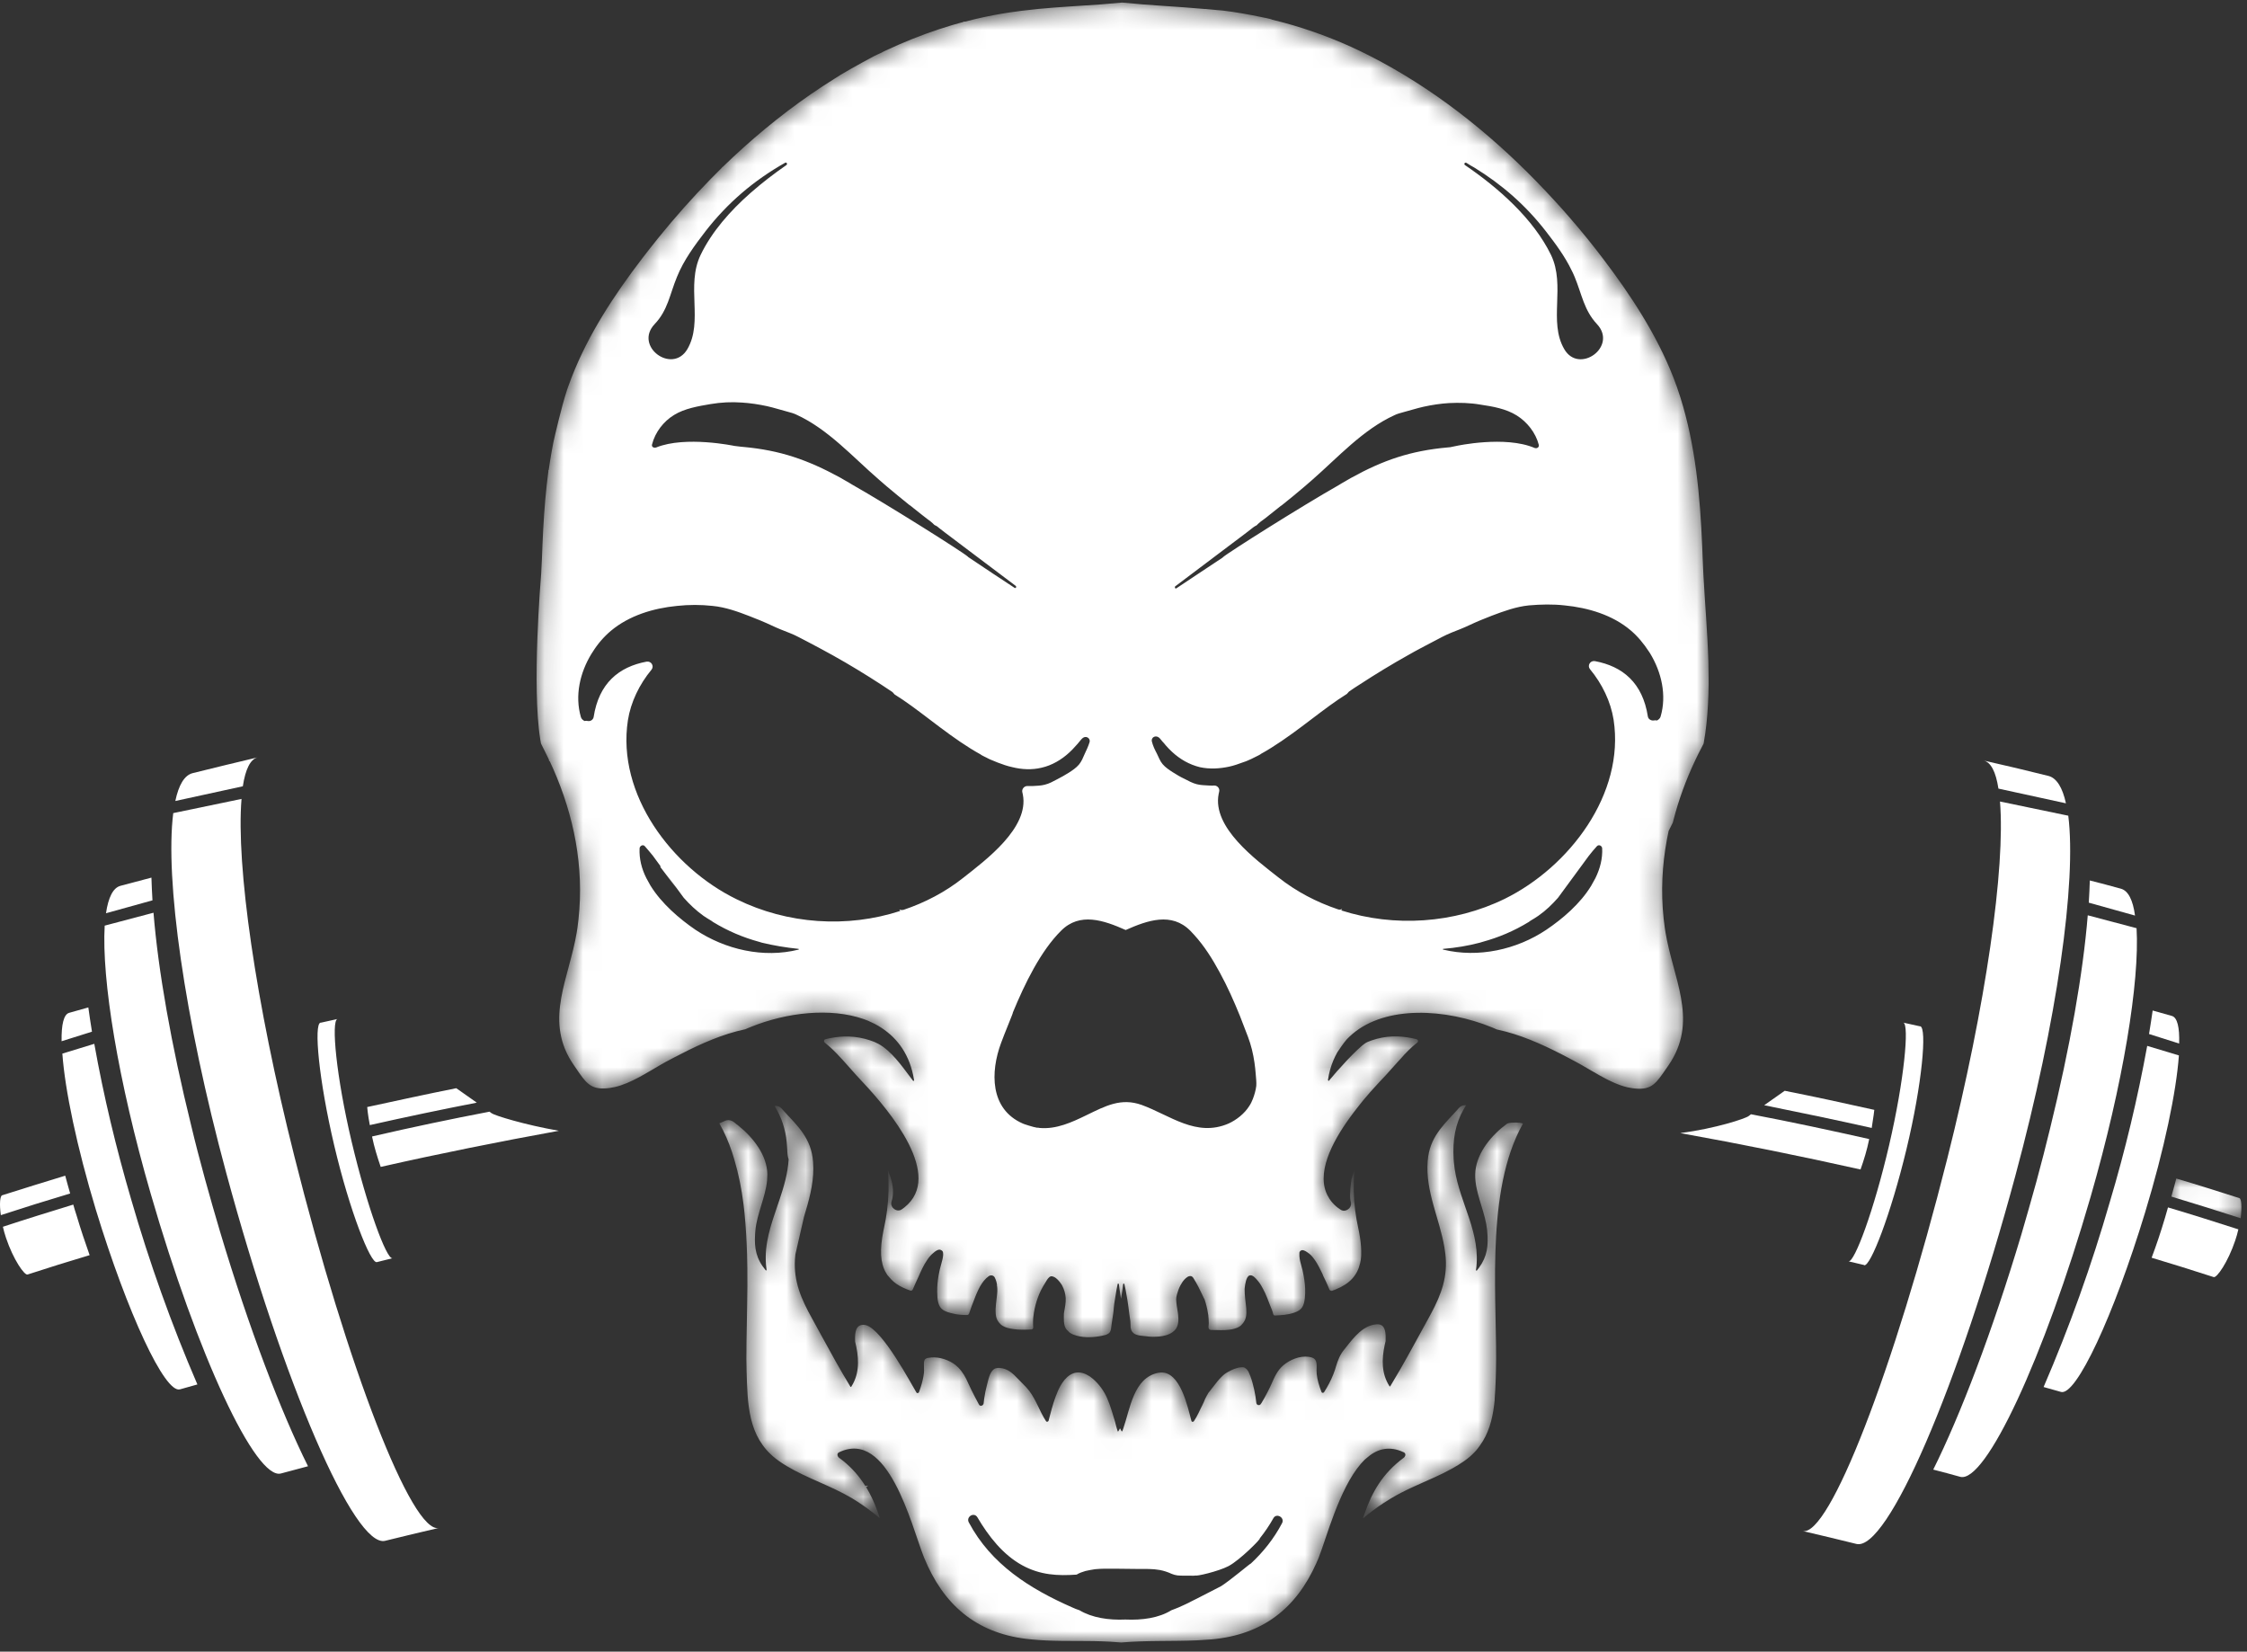 <?xml version="1.0" encoding="UTF-8"?>
<svg width="117px" height="86px" viewBox="0 0 117 86" version="1.1" xmlns="http://www.w3.org/2000/svg" xmlns:xlink="http://www.w3.org/1999/xlink">
    <rect x="0" y="0" width="117" height="86" fill="#333333" stroke="none"/>
    <!-- Generator: Sketch 60.1 (88133) - https://sketch.com -->
    <title>Group 55</title>
    <desc>Created with Sketch.</desc>
    <defs>
        <polygon id="path-1" points="0.029 0.027 3.676 0.027 3.676 2.096 0.029 2.096"></polygon>
        <path d="M30.572,0.067 C28.842,0.242 27.111,0.269 25.326,0.497 L25.326,0.497 C24.339,0.618 23.352,0.806 22.392,1.061 L22.392,1.061 C22.392,1.048 22.271,1.061 22.311,1.075 L22.311,1.075 C20.959,1.438 19.648,1.921 18.377,2.513 L18.377,2.513 C18.363,2.526 18.093,2.634 18.079,2.661 L18.079,2.661 C17.931,2.728 17.782,2.795 17.647,2.862 L17.647,2.862 C17.065,3.171 16.484,3.494 15.916,3.829 L15.916,3.829 C15.903,3.843 15.646,4.004 15.619,4.018 L15.619,4.018 C13.509,5.334 11.562,6.893 9.778,8.626 L9.778,8.626 C9.764,8.626 9.751,8.64 9.723,8.68 L9.723,8.68 C8.358,10.024 7.087,11.461 5.924,12.953 L5.924,12.953 C4.221,15.13 2.639,17.481 1.719,20.101 L1.719,20.101 C1.408,20.974 0.976,22.896 0.962,22.963 L0.962,22.963 C0.868,23.447 0.786,23.917 0.719,24.401 L0.719,24.401 C0.705,24.414 0.692,24.428 0.692,24.441 L0.692,24.441 L0.705,24.441 C0.503,25.946 0.421,27.478 0.367,28.996 L0.367,28.996 C0.354,29.251 0.34,29.534 0.327,29.802 L0.327,29.802 C0.327,29.829 -0.201,35.902 0.313,38.63 L0.313,38.63 C0.313,38.644 0.327,38.657 0.327,38.67 L0.327,38.67 C0.462,38.939 0.597,39.208 0.732,39.49 L0.732,39.49 C0.719,39.517 0.746,39.571 0.773,39.571 L0.773,39.571 C2.03,42.258 2.639,45.174 2.22,48.21 L2.22,48.21 C1.868,50.777 0.381,53.021 2.03,55.399 L2.03,55.399 C2.652,56.299 2.855,56.729 3.91,56.581 L3.91,56.581 C4.91,56.447 5.951,55.695 6.817,55.224 L6.817,55.224 C8.128,54.526 9.48,53.84 10.927,53.531 L10.927,53.531 L10.94,53.531 C12.982,52.631 15.524,52.335 17.363,53.088 L17.363,53.088 C17.403,53.115 17.647,53.222 17.701,53.249 L17.701,53.249 C18.742,53.8 19.513,54.727 19.742,56.165 L19.742,56.165 C19.756,56.205 19.715,56.232 19.688,56.205 L19.688,56.205 C19.147,55.507 18.526,54.539 17.687,54.19 L17.687,54.19 C16.781,53.827 15.943,53.84 15.132,54.042 L15.132,54.042 C15.051,54.055 15.024,54.163 15.091,54.217 L15.091,54.217 C15.781,54.767 16.349,55.52 17.038,56.246 L17.038,56.246 C18.35,57.643 21.5,61.271 19.093,62.91 L19.093,62.91 C18.836,63.085 18.471,62.789 18.566,62.507 L18.566,62.507 C18.728,62.023 18.634,61.446 18.377,60.868 L18.377,60.868 C18.377,60.908 18.39,60.962 18.39,61.002 L18.39,61.002 C18.458,61.956 18.39,62.897 18.187,63.824 L18.187,63.824 C17.944,64.939 17.944,65.745 18.363,66.336 L18.363,66.336 L18.553,66.551 C18.782,66.793 19.107,66.981 19.54,67.129 L19.54,67.129 C19.594,67.156 19.648,67.129 19.675,67.075 L19.675,67.075 C19.769,66.847 19.878,66.632 19.972,66.417 L19.972,66.417 C20.107,66.108 20.243,65.799 20.432,65.53 L20.432,65.53 C20.527,65.382 20.635,65.261 20.77,65.154 L20.77,65.154 C20.824,65.1 20.892,65.06 20.946,65.033 L20.946,65.033 C21,65.006 21.054,64.993 21.108,65.006 L21.108,65.006 C21.135,65.02 21.162,65.033 21.189,65.046 L21.189,65.046 C21.311,65.127 21.243,65.409 21.216,65.53 L21.216,65.53 C21.176,65.705 21.121,65.866 21.081,66.041 L21.081,66.041 C20.973,66.524 20.919,66.981 20.959,67.492 L20.959,67.492 C21.013,68.056 21.203,68.204 21.757,68.325 L21.757,68.325 C22.014,68.392 22.257,68.406 22.514,68.406 L22.514,68.406 C22.555,68.406 22.595,68.365 22.609,68.325 L22.609,68.325 C22.649,68.204 22.69,68.097 22.73,67.976 L22.73,67.976 C22.947,67.438 23.15,66.726 23.636,66.377 L23.636,66.377 C23.744,66.309 23.893,66.336 23.947,66.457 L23.947,66.457 C24.015,66.592 24.055,66.739 24.069,66.887 L24.069,66.887 C24.042,66.887 24.028,66.887 24.069,66.914 L24.069,66.914 C24.082,67.048 24.082,67.169 24.069,67.29 L24.069,67.29 L24.069,67.304 C24.042,67.559 24.001,67.828 23.988,68.096 L23.988,68.096 C23.988,68.217 23.988,68.352 24.015,68.486 L24.015,68.486 C24.042,68.607 24.082,68.688 24.164,68.795 L24.164,68.795 C24.339,69.024 24.61,69.091 24.88,69.131 L24.88,69.131 C25.205,69.185 25.529,69.171 25.854,69.158 L25.854,69.158 C25.908,69.158 25.948,69.104 25.948,69.05 L25.948,69.05 C25.935,68.889 25.935,68.715 25.948,68.553 L25.948,68.553 C25.989,68.123 26.097,67.707 26.259,67.317 L26.259,67.317 C26.34,67.116 26.449,66.927 26.557,66.753 L26.557,66.753 C26.638,66.632 26.76,66.35 26.935,66.39 L26.935,66.39 C27.152,66.43 27.341,66.686 27.449,66.86 L27.449,66.86 C27.557,67.062 27.625,67.29 27.638,67.519 L27.638,67.519 C27.652,67.774 27.598,68.002 27.557,68.244 L27.557,68.244 C27.53,68.379 27.544,68.513 27.544,68.647 L27.544,68.647 C27.544,68.715 27.544,68.768 27.557,68.835 L27.557,68.835 C27.571,68.956 27.611,69.077 27.692,69.171 L27.692,69.171 L27.706,69.185 L27.828,69.306 L27.841,69.319 C27.895,69.36 27.976,69.4 28.044,69.427 L28.044,69.427 C28.558,69.628 29.207,69.574 29.721,69.44 L29.721,69.44 C29.788,69.413 29.856,69.386 29.91,69.333 L29.91,69.333 C30.018,69.212 30.004,69.024 30.031,68.876 L30.031,68.876 C30.059,68.688 30.086,68.513 30.113,68.325 L30.113,68.325 C30.14,68.164 30.14,67.989 30.167,67.814 L30.167,67.814 L30.234,67.398 C30.261,67.196 30.302,66.995 30.343,66.793 L30.343,66.793 C30.343,66.753 30.41,66.766 30.41,66.807 L30.41,66.807 C30.437,67.048 30.478,67.304 30.518,67.559 L30.518,67.559 C30.559,67.317 30.599,67.062 30.626,66.807 L30.626,66.807 C30.626,66.766 30.681,66.753 30.694,66.793 L30.694,66.793 C30.789,67.21 30.856,67.613 30.91,68.029 L30.91,68.029 L30.951,68.352 C30.964,68.473 30.991,68.607 31.005,68.728 L31.005,68.728 C31.018,68.835 31.005,68.943 31.018,69.051 L31.018,69.051 C31.032,69.145 31.059,69.239 31.127,69.306 L31.127,69.306 C31.275,69.48 31.573,69.48 31.789,69.507 L31.789,69.507 C31.978,69.534 32.168,69.548 32.357,69.534 L32.357,69.534 C32.682,69.521 33.06,69.454 33.304,69.212 L33.304,69.212 C33.547,68.97 33.52,68.607 33.479,68.285 L33.479,68.285 C33.452,68.097 33.412,67.908 33.398,67.72 L33.398,67.72 C33.371,67.546 33.412,67.384 33.466,67.223 L33.466,67.223 C33.52,67.035 33.601,66.86 33.709,66.699 L33.709,66.699 C33.79,66.578 33.98,66.35 34.155,66.377 L34.155,66.377 C34.209,66.39 34.263,66.43 34.29,66.484 L34.29,66.484 C34.426,66.699 34.547,66.927 34.655,67.156 L34.655,67.156 C34.696,67.25 34.75,67.344 34.791,67.438 L34.791,67.438 C34.804,67.465 34.831,67.546 34.858,67.559 L34.858,67.559 C34.953,67.828 35.021,68.123 35.061,68.406 L35.061,68.406 C35.075,68.553 35.088,68.688 35.088,68.835 L35.088,68.835 C35.088,68.93 35.034,69.104 35.129,69.158 L35.129,69.158 C35.169,69.185 35.21,69.185 35.25,69.185 L35.25,69.185 C35.548,69.185 35.845,69.212 36.143,69.172 L36.143,69.172 C36.292,69.158 36.44,69.118 36.576,69.064 L36.576,69.064 C36.738,68.997 36.819,68.903 36.914,68.768 L36.914,68.768 C37.103,68.5 37.049,68.083 37.008,67.774 L37.008,67.774 C36.981,67.532 36.954,67.304 36.954,67.062 L36.954,67.062 C36.968,66.901 37.022,66.323 37.265,66.336 L37.265,66.336 C37.4,66.336 37.522,66.484 37.603,66.578 L37.603,66.578 C37.725,66.713 37.819,66.86 37.901,67.022 L37.901,67.022 C38.076,67.331 38.184,67.667 38.32,68.002 L38.32,68.002 C38.374,68.123 38.414,68.231 38.441,68.352 L38.441,68.352 C38.455,68.406 38.495,68.432 38.536,68.432 L38.536,68.432 C38.779,68.419 39.036,68.406 39.293,68.352 L39.293,68.352 C39.847,68.218 40.037,68.07 40.091,67.519 L40.091,67.519 C40.145,67.022 40.077,66.565 39.969,66.068 L39.969,66.068 C39.888,65.759 39.78,65.463 39.807,65.14 L39.807,65.14 C39.82,65.14 39.82,65.127 39.82,65.114 L39.82,65.114 C39.929,64.939 40.131,65.073 40.24,65.154 L40.24,65.154 C40.321,65.208 40.402,65.275 40.469,65.355 L40.469,65.355 C40.605,65.517 40.726,65.705 40.821,65.893 L40.821,65.893 C40.848,65.933 40.997,66.242 41.01,66.269 L41.01,66.269 C41.024,66.323 41.051,66.377 41.078,66.43 L41.078,66.43 C41.186,66.645 41.281,66.86 41.375,67.089 L41.375,67.089 C41.402,67.129 41.456,67.156 41.511,67.142 L41.511,67.142 C42.443,66.82 42.876,66.309 42.998,65.557 L42.998,65.557 C43.011,65.503 43.025,65.342 43.025,65.275 L43.025,65.275 C43.038,64.858 42.984,64.388 42.863,63.837 L42.863,63.837 C42.66,62.91 42.592,61.969 42.66,61.015 L42.66,61.015 C42.66,60.975 42.673,60.921 42.673,60.881 L42.673,60.881 C42.619,61.029 42.565,61.177 42.525,61.311 L42.525,61.311 C42.511,61.351 42.389,62.211 42.484,62.52 L42.484,62.52 C42.579,62.802 42.213,63.098 41.957,62.923 L41.957,62.923 C41.7,62.762 41.511,62.561 41.375,62.359 L41.375,62.359 C41.348,62.319 41.267,62.144 41.267,62.171 L41.267,62.171 C40.618,60.881 41.686,59.067 42.768,57.683 L42.768,57.683 L42.957,57.441 C43.336,56.958 43.714,56.554 43.998,56.246 L43.998,56.246 C44.417,55.815 44.796,55.359 45.175,54.956 L45.175,54.956 L45.269,54.848 C45.486,54.62 45.702,54.405 45.945,54.217 L45.945,54.217 C46.013,54.163 45.986,54.069 45.905,54.042 L45.905,54.042 C45.093,53.84 44.255,53.813 43.349,54.19 L43.349,54.19 C42.93,54.364 41.565,55.923 41.348,56.205 L41.348,56.205 C41.335,56.232 41.294,56.192 41.294,56.165 L41.294,56.165 C41.375,55.614 41.551,55.13 41.781,54.727 L41.781,54.727 C41.794,54.7 42.146,54.176 42.308,54.015 L42.308,54.015 C42.322,54.002 42.416,53.921 42.403,53.921 L42.403,53.921 C44.16,52.228 47.527,52.403 50.109,53.545 L50.109,53.545 L50.123,53.545 C51.57,53.854 52.935,54.539 54.233,55.238 L54.233,55.238 C54.707,55.493 55.234,55.829 55.775,56.111 L55.775,56.111 L55.91,56.178 C56.315,56.38 56.735,56.541 57.14,56.595 L57.14,56.595 C58.195,56.743 58.384,56.326 59.02,55.412 L59.02,55.412 C60.669,53.021 59.182,50.79 58.83,48.224 L58.83,48.224 C58.587,46.504 58.682,44.824 59.033,43.199 L59.033,43.199 L59.249,42.769 C59.601,41.358 60.142,39.987 60.845,38.67 L60.845,38.67 C60.845,38.657 60.858,38.644 60.858,38.63 L60.858,38.63 C61.034,37.649 61.102,36.628 61.115,35.58 L61.115,35.58 L61.115,35.284 C61.115,33.175 60.872,30.998 60.804,28.983 L60.804,28.983 C60.696,25.973 60.466,22.95 59.466,20.088 L59.466,20.088 C58.546,17.481 56.951,15.116 55.261,12.939 L55.261,12.939 C54.666,12.174 54.031,11.421 53.382,10.696 L53.382,10.696 C53.328,10.642 53.111,10.4 53.098,10.386 L53.098,10.386 C50.339,7.363 47.135,4.716 43.512,2.862 L43.512,2.862 C41.889,2.029 40.158,1.384 38.374,0.954 L38.374,0.954 C38.387,0.927 37.86,0.833 37.819,0.82 L37.819,0.82 C37.17,0.685 36.494,0.564 35.832,0.484 L35.832,0.484 C35.724,0.47 35.616,0.47 35.507,0.457 L35.507,0.457 C35.521,0.457 35.061,0.417 34.94,0.403 L34.94,0.403 C34.967,0.403 34.885,0.39 34.899,0.403 L34.899,0.403 C33.439,0.269 32.019,0.215 30.586,0.067 L30.586,0.067 L30.572,0.067 Z" id="path-3"></path>
        <path d="M38.522,0.242 C37.792,1.075 36.981,1.706 36.886,3.023 L36.886,3.023 C36.751,4.703 37.616,6.208 37.806,7.847 L37.806,7.847 C37.954,9.11 37.549,10.077 36.941,11.179 L36.941,11.179 C36.278,12.375 35.642,13.584 34.939,14.74 L34.939,14.74 C34.926,14.753 34.912,14.753 34.899,14.74 L34.899,14.74 C34.439,14.028 34.493,13.208 34.696,12.389 L34.696,12.389 C34.71,11.985 34.71,11.475 34.223,11.515 L34.223,11.515 C33.479,11.569 32.979,12.281 32.56,12.805 L32.56,12.805 C32.276,13.141 32.181,13.477 32.06,13.88 L32.06,13.88 C31.924,14.296 31.722,14.686 31.492,15.049 L31.492,15.049 C31.451,15.103 31.37,15.089 31.357,15.036 L31.357,15.036 C31.221,14.686 31.1,14.296 31.1,13.92 L31.1,13.92 C31.1,13.692 31.167,13.343 30.87,13.248 L30.87,13.248 C30.37,13.087 29.775,13.316 29.383,13.638 L29.383,13.638 C29.004,13.961 28.882,14.35 28.679,14.78 L28.679,14.78 C28.544,15.062 28.396,15.345 28.233,15.613 L28.233,15.613 C28.193,15.68 28.152,15.734 28.071,15.721 L28.071,15.721 C28.017,15.721 27.963,15.654 27.963,15.6 L27.963,15.6 C27.922,15.156 27.774,14.444 27.571,14.014 L27.571,14.014 C27.53,13.934 27.476,13.853 27.395,13.799 L27.395,13.799 C27.314,13.732 27.206,13.746 27.111,13.759 L27.111,13.759 C27.071,13.759 27.016,13.772 26.976,13.786 L26.976,13.786 C26.814,13.826 26.651,13.907 26.503,13.987 L26.503,13.987 C26.449,14.014 26.381,14.055 26.327,14.095 L26.327,14.095 C26.313,14.109 26.259,14.149 26.259,14.149 L26.259,14.149 C26.178,14.216 26.111,14.296 26.043,14.364 L26.043,14.364 C25.921,14.498 25.827,14.632 25.718,14.767 L25.718,14.767 C25.664,14.834 25.624,14.888 25.583,14.941 L25.583,14.941 C25.556,14.982 25.516,15.022 25.475,15.076 L25.475,15.076 C25.407,15.183 25.353,15.291 25.299,15.398 L25.299,15.398 C25.232,15.573 25.151,15.734 25.069,15.895 L25.069,15.895 C24.961,16.124 24.853,16.352 24.718,16.554 L24.718,16.554 C24.677,16.608 24.596,16.608 24.583,16.54 L24.583,16.54 C24.38,15.775 23.974,13.813 22.852,14.041 L22.852,14.041 C21.514,14.31 21.378,16.07 20.986,17.078 L20.986,17.078 C20.973,17.091 20.959,17.091 20.946,17.078 L20.946,17.078 C20.919,17.024 20.892,16.97 20.865,16.93 L20.865,16.93 C20.838,16.984 20.81,17.038 20.783,17.078 L20.783,17.078 C20.77,17.105 20.743,17.091 20.743,17.078 L20.743,17.078 C20.689,16.917 20.648,16.755 20.608,16.594 L20.608,16.594 C20.486,16.178 20.364,15.748 20.188,15.345 L20.188,15.345 C19.999,14.915 19.675,14.498 19.296,14.229 L19.296,14.229 C19.147,14.135 18.985,14.055 18.809,14.028 L18.809,14.028 C18.215,13.947 17.836,14.525 17.633,14.982 L17.633,14.982 C17.417,15.479 17.281,16.016 17.146,16.54 L17.146,16.54 C17.119,16.594 17.038,16.608 17.011,16.554 L17.011,16.554 C16.633,15.976 16.457,15.291 15.97,14.78 L15.97,14.78 C15.821,14.632 15.686,14.485 15.537,14.337 L15.537,14.337 C15.267,14.055 15.01,13.813 14.591,13.786 L14.591,13.786 C14.51,13.786 14.442,13.786 14.375,13.813 L14.375,13.813 C14.091,13.92 14.01,14.404 13.942,14.659 L13.942,14.659 C13.861,14.968 13.793,15.304 13.766,15.627 L13.766,15.627 C13.753,15.748 13.59,15.815 13.523,15.694 L13.523,15.694 C13.32,15.318 13.131,14.955 12.955,14.565 L12.955,14.565 C12.806,14.216 12.603,13.88 12.306,13.638 L12.306,13.638 C11.927,13.343 11.36,13.168 10.886,13.262 L10.886,13.262 C10.832,13.262 10.778,13.289 10.738,13.316 L10.738,13.316 C10.643,13.383 10.657,13.557 10.657,13.665 L10.657,13.665 C10.657,13.799 10.67,13.92 10.657,14.041 L10.657,14.041 C10.616,14.391 10.521,14.713 10.4,15.049 L10.4,15.049 C10.373,15.103 10.291,15.116 10.264,15.062 L10.264,15.062 C9.967,14.579 8.412,11.609 7.547,11.542 L7.547,11.542 C7.06,11.515 7.06,12.012 7.074,12.415 L7.074,12.415 C7.276,13.235 7.33,14.055 6.871,14.767 L6.871,14.767 C6.857,14.78 6.844,14.78 6.83,14.767 L6.83,14.767 C6.127,13.611 5.478,12.389 4.829,11.206 L4.829,11.206 C4.221,10.118 3.815,9.15 3.964,7.874 L3.964,7.874 L4.41,5.926 C4.694,4.985 4.964,4.044 4.883,3.05 L4.883,3.05 C4.789,1.747 3.977,1.102 3.247,0.282 L3.247,0.282 C3.152,0.175 3.017,0.121 2.882,0.148 L2.882,0.148 C3.288,0.806 3.491,1.491 3.531,2.298 L3.531,2.298 C3.545,2.513 3.545,2.741 3.612,2.929 L3.612,2.929 C3.558,3.776 3.301,4.555 3.031,5.334 L3.031,5.334 C2.666,6.409 2.287,7.457 2.463,8.68 L2.463,8.68 C2.463,8.707 2.436,8.72 2.422,8.707 L2.422,8.707 C1.882,8.062 1.801,7.471 1.882,6.611 L1.882,6.611 C1.976,5.643 2.517,4.689 2.504,3.708 L2.504,3.708 C2.49,2.647 1.679,1.68 0.854,1.061 L0.854,1.061 C0.827,1.035 0.8,1.021 0.773,0.994 L0.773,0.994 C0.638,0.887 0.462,0.847 0.313,0.914 L0.313,0.914 C0.205,0.967 0.097,1.008 0.002,1.048 L0.002,1.048 C0.34,1.639 0.597,2.284 0.786,2.943 L0.786,2.943 C1.057,3.856 1.219,4.783 1.314,5.724 L1.314,5.724 C1.408,6.678 1.449,7.632 1.462,8.599 L1.462,8.599 C1.476,9.553 1.449,10.494 1.435,11.448 L1.435,11.448 C1.422,12.281 1.395,13.101 1.422,13.934 L1.422,13.934 C1.476,15.748 1.489,17.494 3.112,18.637 L3.112,18.637 C4.261,19.443 5.694,19.846 6.911,20.571 L6.911,20.571 C7.425,20.88 7.898,21.23 8.358,21.606 L8.358,21.606 C8.182,21.042 7.952,20.491 7.641,19.98 L7.641,19.98 C7.682,19.98 7.723,19.967 7.736,19.913 L7.736,19.913 C7.695,19.926 7.641,19.926 7.601,19.926 L7.601,19.926 C7.263,19.389 6.83,18.892 6.235,18.462 L6.235,18.462 C6.141,18.395 6.113,18.233 6.235,18.18 L6.235,18.18 C8.845,16.917 10.048,22.17 10.67,23.675 L10.67,23.675 C11.697,26.188 13.469,27.666 16.241,27.921 L16.241,27.921 C16.916,27.988 17.633,28.002 18.363,28.002 L18.363,28.002 L18.62,28.002 C19.391,28.002 20.175,28.015 20.932,28.082 L20.932,28.082 C22.487,27.948 24.137,28.056 25.637,27.921 L25.637,27.921 C28.409,27.666 30.167,26.201 31.208,23.675 L31.208,23.675 C31.627,22.627 32.344,19.805 33.601,18.569 L33.601,18.569 L33.695,18.489 C34.236,18.005 34.872,17.817 35.642,18.18 L35.642,18.18 C35.764,18.233 35.737,18.395 35.642,18.462 L35.642,18.462 C34.453,19.335 33.898,20.424 33.52,21.619 L33.52,21.619 C33.966,21.243 34.453,20.894 34.967,20.585 L34.967,20.585 C35.832,20.061 36.792,19.711 37.698,19.268 L37.698,19.268 L37.901,19.161 C38.198,19.013 38.495,18.838 38.766,18.65 L38.766,18.65 C38.941,18.529 39.09,18.408 39.226,18.274 L39.226,18.274 L39.32,18.18 C39.388,18.112 39.442,18.045 39.496,17.978 L39.496,17.978 L39.604,17.83 C40.104,17.145 40.294,16.325 40.375,15.452 L40.375,15.452 L40.375,15.385 C40.415,14.915 40.429,14.431 40.442,13.947 L40.442,13.947 C40.537,10.454 39.82,4.662 41.848,1.061 L41.848,1.061 C41.659,0.981 41.118,0.994 41.01,1.075 L41.01,1.075 C40.172,1.693 39.374,2.66 39.361,3.722 L39.361,3.722 C39.347,4.703 39.888,5.643 39.983,6.624 L39.983,6.624 C40.064,7.484 39.983,8.062 39.442,8.72 L39.442,8.72 C39.428,8.734 39.401,8.707 39.401,8.693 L39.401,8.693 C39.699,6.651 38.414,5.039 38.252,3.077 L38.252,3.077 L38.239,2.916 C38.171,1.8 38.36,0.927 38.888,0.107 L38.888,0.107 C38.871,0.106 38.854,0.105 38.838,0.105 L38.838,0.105 C38.72,0.105 38.605,0.148 38.522,0.242" id="path-5"></path>
    </defs>
    <g id="Page-1" stroke="none" stroke-width="1" fill="none" fill-rule="evenodd">
        <g id="Service-Web-Dev" transform="translate(-133, -1421)">
            <g id="Group-21" transform="translate(-1255, 1084)">
                <g id="Group-55" transform="translate(1388, 337)">
                    <g id="Group-54">
                        <g id="Group-26" transform="translate(0, 39.436)">
                            <path d="M15.321,20.746 C13.293,12.698 12.292,5.603 12.576,2.163 L9.021,2.902 C8.588,6.329 9.588,13.531 11.779,21.633 C14.753,32.624 18.458,41.183 20.053,40.793 C20.986,40.565 21.919,40.337 22.852,40.122 C21.459,40.457 18.093,31.777 15.321,20.746 L15.321,20.746 Z M10.67,21.942 C10.413,21.001 10.17,20.074 9.953,19.161 C8.912,14.941 8.236,11.099 7.993,8.089 L5.451,8.761 C5.289,11.555 6.141,16.823 7.844,22.708 C10.278,31.133 13.32,37.649 14.632,37.286 C15.105,37.166 15.564,37.031 16.038,36.91 C14.632,34.089 12.969,29.749 11.454,24.683 C11.197,23.81 10.927,22.882 10.67,21.942 L10.67,21.942 Z M3.396,21.781 C2.301,22.117 1.206,22.452 0.11,22.802 C0.002,22.842 -0.038,23.245 0.043,23.836 C1.233,23.447 2.436,23.071 3.653,22.708 C3.558,22.385 3.477,22.076 3.396,21.781 L3.396,21.781 Z M4.91,14.915 L3.247,15.425 C3.382,17.32 4.004,20.289 4.991,23.554 C6.641,28.956 8.588,33.135 9.372,32.906 L10.278,32.651 C8.926,29.52 7.777,26.295 6.83,23.017 C6.046,20.343 5.397,17.642 4.91,14.915 L4.91,14.915 Z M4.599,13.02 L3.599,13.302 C3.315,13.383 3.193,13.92 3.207,14.78 L4.789,14.283 C4.721,13.853 4.653,13.423 4.599,13.02 L4.599,13.02 Z M3.815,23.286 C2.598,23.662 1.368,24.038 0.151,24.441 C0.192,24.629 0.246,24.817 0.313,25.019 C0.692,26.148 1.273,26.981 1.435,26.927 C2.504,26.578 3.585,26.242 4.667,25.919 C4.437,25.274 4.207,24.589 3.991,23.863 C3.923,23.662 3.869,23.474 3.815,23.286 L3.815,23.286 Z M24.826,17.978 L23.758,17.226 C22.217,17.535 20.662,17.871 19.12,18.207 C19.12,18.207 19.147,18.583 19.256,19.147 C21.108,18.731 22.96,18.341 24.826,17.978 L24.826,17.978 Z M13.415,0 C12.292,0.269 11.157,0.537 10.035,0.82 C9.602,0.927 9.304,1.438 9.129,2.271 L12.644,1.505 C12.779,0.618 13.036,0.094 13.415,0 L13.415,0 Z M7.885,6.261 C7.344,6.409 6.803,6.544 6.262,6.691 C5.884,6.799 5.64,7.296 5.519,8.116 L7.939,7.444 C7.912,7.027 7.898,6.638 7.885,6.261 L7.885,6.261 Z M25.489,18.448 C23.447,18.838 21.405,19.268 19.377,19.738 L19.377,19.765 C19.485,20.289 19.648,20.813 19.823,21.324 C22.906,20.625 26.002,20.007 29.099,19.443 C27.327,19.134 25.759,18.65 25.597,18.529 L25.489,18.448 Z M19.621,26.282 C19.621,26.282 19.634,26.282 19.621,26.282 L20.432,26.08 C20.121,26.121 19.12,23.433 18.309,20.007 C17.498,16.581 17.241,13.732 17.566,13.625 L16.714,13.813 L16.687,13.813 C16.335,13.893 16.592,16.769 17.403,20.209 C18.215,23.648 19.296,26.363 19.621,26.282 L19.621,26.282 Z" id="Fill-1" fill="#FFFFFF"></path>
                            <path d="M97.323,19.9 L97.323,19.873 C95.282,19.416 93.227,18.972 91.172,18.583 L91.05,18.677 C90.874,18.811 89.333,19.322 87.494,19.564 C90.631,20.128 93.754,20.759 96.877,21.458 C97.053,20.961 97.215,20.437 97.323,19.9" id="Fill-3" fill="#FFFFFF"></path>
                            <path d="M110.438,6.839 C109.898,6.691 109.357,6.544 108.816,6.409 C108.802,6.772 108.789,7.162 108.762,7.565 L111.169,8.237 C111.06,7.43 110.817,6.947 110.438,6.839" id="Fill-5" fill="#FFFFFF"></path>
                            <path d="M104.057,1.626 L107.572,2.392 C107.396,1.572 107.085,1.075 106.666,0.967 C105.544,0.685 104.408,0.417 103.273,0.161 C103.665,0.242 103.922,0.752 104.057,1.626" id="Fill-7" fill="#FFFFFF"></path>
                            <path d="M96.255,26.242 L96.255,26.242 L97.053,26.43 L97.067,26.443 C97.391,26.524 98.446,23.823 99.27,20.397 C100.095,16.97 100.339,14.082 99.987,14.001 L99.96,14.001 L99.108,13.813 C99.419,13.907 99.162,16.769 98.365,20.195 C97.567,23.621 96.566,26.282 96.255,26.242" id="Fill-9" fill="#FFFFFF"></path>
                            <path d="M113.088,13.463 L112.088,13.181 C112.034,13.571 111.966,13.987 111.899,14.404 L113.467,14.901 C113.494,14.055 113.372,13.544 113.088,13.463" id="Fill-11" fill="#FFFFFF"></path>
                            <path d="M97.594,18.354 C96.039,18.005 94.484,17.669 92.929,17.36 L91.861,18.112 C93.727,18.489 95.593,18.878 97.459,19.295 C97.553,18.731 97.594,18.354 97.594,18.354" id="Fill-13" fill="#FFFFFF"></path>
                            <path d="M111.804,15.022 C111.304,17.763 110.655,20.477 109.857,23.151 C108.911,26.43 107.761,29.654 106.409,32.785 L107.315,33.04 C108.099,33.269 110.06,29.077 111.696,23.689 C112.696,20.397 113.318,17.414 113.454,15.519 L111.804,15.022 Z" id="Fill-15" fill="#FFFFFF"></path>
                            <path d="M111.25,8.895 L108.708,8.223 C108.464,11.233 107.788,15.089 106.747,19.322 C106.531,20.222 106.288,21.149 106.031,22.103 C105.774,23.044 105.503,23.971 105.247,24.858 C103.732,29.923 102.069,34.263 100.663,37.085 C101.136,37.206 101.596,37.327 102.069,37.461 C103.381,37.81 106.423,31.294 108.857,22.882 C110.56,16.97 111.412,11.676 111.25,8.895" id="Fill-17" fill="#FFFFFF"></path>
                            <path d="M107.694,3.037 L104.138,2.298 C104.422,5.724 103.421,12.845 101.393,20.894 C98.608,31.939 95.241,40.605 93.862,40.283 C94.795,40.498 95.728,40.726 96.661,40.955 C98.27,41.358 101.975,32.785 104.936,21.794 C107.126,13.678 108.126,6.463 107.694,3.037" id="Fill-19" fill="#FFFFFF"></path>
                            <path d="M112.723,23.998 C112.507,24.723 112.277,25.409 112.034,26.053 C113.116,26.376 114.184,26.712 115.265,27.061 C115.428,27.115 116.009,26.282 116.388,25.153 C116.455,24.952 116.509,24.764 116.55,24.575 C115.333,24.186 114.116,23.796 112.886,23.433 C112.832,23.621 112.778,23.81 112.723,23.998" id="Fill-21" fill="#FFFFFF"></path>
                            <g id="Group-25" transform="translate(113.032, 21.902)">
                                <mask id="mask-2" fill="white">
                                    <use xlink:href="#path-1"></use>
                                </mask>
                                <g id="Clip-24"></g>
                                <path d="M3.572,1.048 C2.477,0.699 1.381,0.349 0.286,0.027 C0.205,0.322 0.124,0.645 0.029,0.967 C1.233,1.33 2.436,1.706 3.639,2.096 C3.707,1.491 3.68,1.088 3.572,1.048" id="Fill-23" fill="#FFFFFF" mask="url(#mask-2)"></path>
                            </g>
                        </g>
                        <g id="Group-29" transform="translate(27.852, 0.067)">
                            <mask id="mask-4" fill="white">
                                <use xlink:href="#path-3"></use>
                            </mask>
                            <g id="Clip-28"></g>
                            <path d="M30.586,0.067 L31.659,0.163 C32.374,0.219 33.089,0.262 33.81,0.315 L34.899,0.403 C34.914,0.397 34.941,0.4 34.945,0.402 L34.94,0.403 L34.991,0.408 C35.137,0.423 35.432,0.449 35.495,0.455 L35.507,0.457 L35.67,0.47 L35.832,0.484 L36.331,0.551 C36.664,0.601 36.998,0.659 37.328,0.722 L37.819,0.82 L37.849,0.827 C37.955,0.85 38.287,0.912 38.36,0.943 L38.374,0.954 L38.967,1.105 C40.345,1.477 41.687,1.976 42.967,2.591 L43.512,2.862 L44.08,3.161 C47.272,4.888 50.129,7.228 52.632,9.885 L53.098,10.386 L53.115,10.405 C53.159,10.453 53.273,10.581 53.341,10.653 L53.382,10.696 L53.865,11.245 C54.186,11.614 54.501,11.989 54.808,12.368 L55.261,12.939 L55.598,13.377 C57.049,15.286 58.4,17.338 59.273,19.57 L59.466,20.088 L59.645,20.626 C60.434,23.135 60.67,25.757 60.781,28.378 L60.804,28.983 L60.843,29.856 C60.921,31.325 61.058,32.86 61.102,34.377 L61.115,35.284 L61.115,35.58 L61.104,36.102 C61.082,36.794 61.032,37.474 60.938,38.136 L60.858,38.63 L60.852,38.65 L60.845,38.67 L60.589,39.167 C60.092,40.164 59.689,41.191 59.39,42.241 L59.249,42.769 L59.033,43.199 L58.944,43.643 C58.695,44.981 58.623,46.355 58.772,47.756 L58.83,48.224 L58.868,48.471 C59.261,50.852 60.528,52.953 59.17,55.181 L59.02,55.412 L58.912,55.568 C58.391,56.326 58.161,56.69 57.308,56.614 L57.14,56.595 L56.896,56.55 C56.65,56.494 56.401,56.403 56.155,56.294 L55.91,56.178 L55.775,56.111 L55.452,55.936 C55.132,55.757 54.819,55.569 54.523,55.399 L54.233,55.238 L53.842,55.029 C52.793,54.475 51.699,53.953 50.555,53.648 L50.123,53.545 L50.109,53.545 L49.857,53.437 C47.396,52.428 44.317,52.291 42.578,53.763 L42.403,53.921 C42.389,53.941 42.356,53.971 42.333,53.992 L42.308,54.015 L42.254,54.073 C42.099,54.254 41.855,54.611 41.795,54.705 L41.781,54.727 L41.671,54.935 C41.53,55.222 41.417,55.543 41.342,55.895 L41.294,56.165 L41.301,56.186 C41.309,56.201 41.323,56.213 41.334,56.214 L41.348,56.205 L41.398,56.143 C41.702,55.769 42.804,54.524 43.266,54.234 L43.349,54.19 L43.574,54.104 C44.313,53.848 45.007,53.853 45.681,53.991 L45.905,54.042 L45.947,54.065 C45.984,54.097 45.995,54.147 45.971,54.188 L45.945,54.217 L45.71,54.413 L45.487,54.625 L45.487,54.625 L45.269,54.848 L45.175,54.956 L44.89,55.267 C44.699,55.479 44.506,55.7 44.306,55.919 L43.998,56.246 L43.849,56.408 C43.64,56.634 43.397,56.902 43.146,57.206 L42.957,57.441 L42.768,57.683 L42.638,57.851 C41.647,59.155 40.724,60.79 41.197,62.014 L41.267,62.171 C41.286,62.192 41.325,62.268 41.352,62.319 L41.375,62.359 L41.463,62.48 C41.557,62.6 41.672,62.717 41.81,62.822 L41.957,62.923 L42.018,62.956 C42.246,63.045 42.521,62.824 42.498,62.586 L42.484,62.52 L42.466,62.44 C42.412,62.113 42.496,61.468 42.52,61.334 L42.525,61.311 L42.569,61.173 L42.62,61.028 L42.62,61.028 L42.673,60.881 L42.667,60.948 L42.66,61.015 L42.639,61.423 C42.618,62.102 42.667,62.774 42.784,63.439 L42.863,63.837 L42.918,64.106 C42.984,64.456 43.02,64.772 43.026,65.062 L43.025,65.275 L43.022,65.34 C43.019,65.397 43.013,65.468 43.005,65.517 L42.998,65.557 L42.969,65.704 C42.827,66.329 42.442,66.774 41.69,67.075 L41.511,67.142 L41.47,67.145 C41.444,67.143 41.42,67.132 41.4,67.116 L41.375,67.089 L41.28,66.864 L41.182,66.646 L41.182,66.646 L41.078,66.43 L41.039,66.35 L41.01,66.269 L40.993,66.235 C40.959,66.164 40.884,66.009 40.843,65.933 L40.821,65.893 L40.718,65.706 C40.668,65.623 40.615,65.543 40.557,65.467 L40.469,65.355 L40.398,65.279 L40.32,65.212 L40.32,65.212 L40.24,65.154 L40.195,65.122 C40.096,65.054 39.956,64.982 39.859,65.067 L39.82,65.114 L39.82,65.126 L39.816,65.136 L39.816,65.136 L39.807,65.14 L39.806,65.331 C39.818,65.519 39.867,65.7 39.919,65.883 L39.969,66.068 L40.019,66.313 C40.081,66.637 40.119,66.949 40.108,67.273 L40.091,67.519 L40.076,67.639 C40.011,68.054 39.837,68.203 39.415,68.32 L39.293,68.352 L39.037,68.394 L38.783,68.417 L38.783,68.417 L38.536,68.432 L38.506,68.427 C38.487,68.421 38.469,68.407 38.456,68.387 L38.441,68.352 L38.41,68.234 L38.369,68.12 L38.369,68.12 L38.32,68.002 L38.222,67.751 C38.158,67.584 38.095,67.418 38.021,67.258 L37.901,67.022 L37.814,66.865 C37.774,66.797 37.729,66.732 37.68,66.67 L37.603,66.578 L37.55,66.517 C37.488,66.448 37.412,66.374 37.329,66.347 L37.265,66.336 L37.203,66.347 C37.036,66.415 36.98,66.799 36.96,66.992 L36.954,67.062 L36.962,67.3 L36.982,67.536 L36.982,67.536 L37.008,67.774 L37.023,67.894 C37.053,68.143 37.073,68.435 36.974,68.661 L36.914,68.768 L36.858,68.844 C36.802,68.915 36.744,68.973 36.664,69.02 L36.576,69.064 L36.436,69.113 L36.291,69.15 L36.291,69.15 L36.143,69.172 L35.92,69.191 C35.771,69.197 35.622,69.192 35.474,69.188 L35.25,69.185 L35.21,69.184 L35.169,69.177 L35.169,69.177 L35.129,69.158 L35.093,69.122 C35.061,69.067 35.074,68.977 35.083,68.903 L35.088,68.835 L35.08,68.621 L35.061,68.406 L35.012,68.12 C34.986,67.993 34.954,67.866 34.917,67.742 L34.858,67.559 L34.832,67.528 C34.82,67.508 34.81,67.483 34.802,67.463 L34.791,67.438 L34.723,67.297 L34.655,67.156 L34.543,66.928 L34.421,66.703 L34.421,66.703 L34.29,66.484 L34.255,66.435 C34.237,66.416 34.215,66.4 34.191,66.389 L34.155,66.377 L34.08,66.38 C33.953,66.407 33.828,66.539 33.75,66.642 L33.709,66.699 L33.61,66.865 C33.57,66.94 33.535,67.019 33.506,67.1 L33.466,67.223 L33.429,67.344 C33.407,67.425 33.391,67.507 33.39,67.592 L33.398,67.72 L33.419,67.908 L33.479,68.285 L33.492,68.393 C33.519,68.65 33.52,68.919 33.375,69.127 L33.304,69.212 L33.206,69.294 C33.006,69.44 32.747,69.502 32.502,69.525 L32.357,69.534 L32.168,69.539 L31.978,69.529 L31.978,69.529 L31.789,69.507 L31.692,69.497 C31.524,69.48 31.332,69.463 31.199,69.371 L31.127,69.306 L31.083,69.251 C31.059,69.211 31.043,69.167 31.032,69.121 L31.018,69.051 L31.012,68.889 L31.005,68.728 L30.951,68.352 L30.91,68.029 L30.851,67.616 C30.823,67.434 30.79,67.252 30.753,67.069 L30.694,66.793 L30.678,66.773 C30.664,66.765 30.646,66.769 30.635,66.782 L30.626,66.807 L30.595,67.061 L30.558,67.313 L30.558,67.313 L30.518,67.559 L30.478,67.304 L30.441,67.052 L30.441,67.052 L30.41,66.807 L30.399,66.782 C30.385,66.768 30.36,66.764 30.349,66.776 L30.343,66.793 L30.283,67.095 L30.234,67.398 L30.167,67.814 L30.147,67.988 L30.133,68.16 L30.133,68.16 L30.113,68.325 L30.072,68.6 L30.031,68.876 L30.019,68.968 C30.008,69.071 30,69.18 29.953,69.27 L29.91,69.333 L29.852,69.378 L29.788,69.412 L29.788,69.412 L29.721,69.44 L29.545,69.482 C29.124,69.571 28.64,69.599 28.22,69.485 L28.044,69.427 L27.973,69.396 L27.903,69.359 L27.903,69.359 L27.841,69.319 L27.828,69.306 L27.706,69.185 L27.692,69.171 L27.639,69.096 C27.608,69.043 27.587,68.985 27.573,68.926 L27.557,68.835 L27.545,68.741 L27.544,68.647 L27.541,68.513 C27.54,68.453 27.539,68.394 27.545,68.334 L27.557,68.244 L27.589,68.065 C27.61,67.946 27.629,67.828 27.637,67.706 L27.638,67.519 L27.618,67.348 C27.598,67.234 27.566,67.123 27.522,67.016 L27.449,66.86 L27.398,66.781 C27.305,66.644 27.174,66.488 27.026,66.42 L26.935,66.39 L26.872,66.389 C26.753,66.413 26.663,66.576 26.595,66.691 L26.557,66.753 L26.45,66.932 L26.348,67.12 L26.348,67.12 L26.259,67.317 L26.168,67.554 C26.084,67.794 26.021,68.043 25.981,68.297 L25.948,68.553 L25.939,68.718 L25.939,68.886 L25.939,68.886 L25.948,69.05 L25.941,69.09 C25.932,69.115 25.914,69.137 25.891,69.149 L25.854,69.158 L25.61,69.167 C25.448,69.172 25.286,69.172 25.124,69.16 L24.88,69.131 L24.765,69.112 C24.573,69.076 24.388,69.016 24.244,68.884 L24.164,68.795 L24.11,68.719 C24.079,68.669 24.056,68.623 24.038,68.57 L24.015,68.486 L23.996,68.352 L23.989,68.221 L23.989,68.221 L23.988,68.096 L24.009,67.828 L24.039,67.563 L24.039,67.563 L24.069,67.304 L24.069,67.29 L24.078,67.169 L24.078,67.044 L24.078,67.044 L24.069,66.914 L24.048,66.899 C24.04,66.891 24.043,66.888 24.052,66.888 L24.069,66.887 L24.046,66.74 C24.032,66.675 24.013,66.611 23.988,66.549 L23.947,66.457 L23.913,66.405 C23.858,66.345 23.772,66.327 23.693,66.351 L23.636,66.377 L23.498,66.492 C23.158,66.82 22.974,67.339 22.803,67.788 L22.73,67.976 L22.67,68.15 L22.609,68.325 L22.594,68.354 C22.581,68.373 22.564,68.39 22.544,68.399 L22.514,68.406 L22.323,68.402 C22.198,68.398 22.073,68.387 21.947,68.366 L21.757,68.325 L21.635,68.296 C21.213,68.189 21.039,68.04 20.974,67.615 L20.959,67.492 L20.946,67.191 C20.943,66.896 20.972,66.614 21.023,66.328 L21.081,66.041 L21.149,65.785 L21.216,65.53 L21.23,65.469 C21.254,65.352 21.284,65.176 21.226,65.084 L21.189,65.046 L21.148,65.026 L21.108,65.006 L21.054,65.001 L21,65.011 L21,65.011 L20.946,65.033 L20.888,65.064 L20.828,65.105 L20.828,65.105 L20.77,65.154 L20.673,65.237 C20.612,65.295 20.557,65.356 20.506,65.424 L20.432,65.53 L20.299,65.739 C20.216,65.882 20.144,66.033 20.074,66.186 L19.972,66.417 L19.823,66.741 L19.675,67.075 L19.65,67.11 C19.63,67.13 19.606,67.14 19.58,67.14 L19.54,67.129 L19.361,67.063 C19.085,66.954 18.859,66.824 18.679,66.671 L18.553,66.551 L18.363,66.336 L18.28,66.206 C17.971,65.673 17.961,64.976 18.139,64.058 L18.187,63.824 L18.266,63.426 C18.383,62.761 18.432,62.089 18.411,61.41 L18.39,61.002 L18.384,60.935 L18.377,60.868 L18.456,61.06 C18.627,61.509 18.693,61.951 18.611,62.342 L18.566,62.507 L18.552,62.572 C18.529,62.81 18.804,63.031 19.032,62.942 L19.093,62.91 L19.239,62.803 C21.32,61.155 18.454,57.768 17.126,56.34 L17.038,56.246 L16.749,55.934 C16.278,55.413 15.851,54.896 15.38,54.464 L15.091,54.217 L15.065,54.186 C15.04,54.141 15.055,54.083 15.096,54.056 L15.132,54.042 L15.354,53.992 C16.022,53.856 16.71,53.858 17.442,54.1 L17.687,54.19 L17.892,54.289 C18.555,54.658 19.078,55.396 19.537,56.007 L19.688,56.205 L19.71,56.216 C19.725,56.217 19.739,56.207 19.743,56.192 L19.742,56.165 L19.696,55.916 C19.438,54.7 18.771,53.876 17.882,53.35 L17.701,53.249 L17.649,53.225 C17.576,53.191 17.457,53.137 17.396,53.106 L17.363,53.088 L17.108,52.992 C15.385,52.395 13.128,52.643 11.236,53.407 L10.94,53.531 L10.927,53.531 L10.496,53.635 C9.353,53.939 8.267,54.462 7.211,55.015 L6.817,55.224 L6.597,55.347 C5.852,55.773 4.999,56.343 4.161,56.535 L3.91,56.581 L3.732,56.601 C2.886,56.672 2.645,56.298 2.136,55.553 L2.03,55.399 L1.88,55.169 C0.524,52.955 1.786,50.845 2.181,48.466 L2.22,48.21 L2.27,47.797 C2.567,45.054 2.032,42.413 0.949,39.957 L0.773,39.571 L0.753,39.562 C0.741,39.551 0.731,39.532 0.729,39.514 L0.732,39.49 L0.53,39.075 L0.327,38.67 L0.32,38.65 L0.313,38.63 L0.281,38.443 C-0.167,35.698 0.305,30.085 0.326,29.813 L0.327,29.802 L0.34,29.531 L0.354,29.259 L0.354,29.259 L0.367,28.996 L0.397,28.236 C0.441,27.222 0.504,26.204 0.614,25.196 L0.705,24.441 L0.692,24.441 L0.7,24.421 L0.719,24.401 L0.791,23.921 L0.872,23.443 L0.872,23.443 L0.962,22.963 L0.967,22.943 C1.012,22.736 1.378,21.129 1.669,20.248 L1.719,20.101 L1.912,19.581 C2.783,17.341 4.125,15.298 5.585,13.391 L5.924,12.953 L6.429,12.317 C7.282,11.263 8.188,10.24 9.144,9.262 L9.723,8.68 L9.747,8.648 L9.764,8.631 L9.764,8.631 L9.778,8.626 L10.318,8.112 C11.772,6.754 13.329,5.511 14.991,4.42 L15.619,4.018 L15.649,4 C15.712,3.962 15.848,3.877 15.897,3.843 L15.916,3.829 L16.488,3.498 L17.066,3.176 L17.066,3.176 L17.647,2.862 L17.858,2.761 L18.079,2.661 L18.105,2.641 C18.162,2.609 18.294,2.553 18.351,2.526 L18.377,2.513 L18.924,2.266 C19.84,1.866 20.777,1.521 21.734,1.238 L22.311,1.075 L22.304,1.067 C22.312,1.06 22.358,1.054 22.38,1.056 L22.392,1.061 L22.971,0.916 C23.553,0.779 24.143,0.667 24.734,0.578 L25.326,0.497 L26.214,0.398 C27.32,0.291 28.407,0.241 29.49,0.16 L30.572,0.067 L30.586,0.067 Z M30.762,48.358 C29.612,47.848 28.368,47.418 27.395,48.398 C26.34,49.447 25.516,51.126 24.88,52.671 C24.961,52.537 24.434,53.787 24.272,54.243 C23.717,55.735 23.677,57.683 25.407,58.436 C25.421,58.449 25.948,58.624 26.138,58.651 C26.192,58.651 26.232,58.651 26.273,58.664 C27.152,58.745 27.963,58.368 28.734,57.992 C29.707,57.522 30.518,57.079 31.6,57.468 C33.074,58.006 34.439,59.161 36.116,58.436 C36.535,58.247 36.954,57.912 37.197,57.522 C37.279,57.401 37.333,57.28 37.387,57.146 C37.468,56.931 37.535,56.702 37.562,56.474 C37.576,56.272 37.549,56.084 37.535,55.883 C37.522,55.681 37.495,55.466 37.468,55.265 C37.4,54.794 37.292,54.351 37.13,53.921 C36.995,53.558 36.846,53.195 36.711,52.833 C36.4,52.067 36.062,51.301 35.656,50.562 C35.277,49.863 34.858,49.191 34.318,48.6 C34.25,48.533 34.196,48.466 34.128,48.398 C33.155,47.418 31.911,47.848 30.762,48.358 Z M5.451,44.099 C5.424,44.65 5.559,45.174 5.803,45.657 L6.019,46.047 C6.6,46.988 7.533,47.78 8.358,48.345 C9.913,49.379 11.9,49.836 13.726,49.379 C13.753,49.379 13.739,49.339 13.726,49.339 C13.063,49.272 12.428,49.164 11.819,49.017 L11.684,48.976 C10.846,48.748 10.048,48.412 9.277,47.942 L9.183,47.874 C9.048,47.794 8.912,47.713 8.777,47.619 C8.385,47.337 8.047,47.015 7.75,46.679 L6.824,45.419 L6.952,45.597 L6.952,45.597 L7.371,46.181 L6.533,45.08 C6.546,45.053 6.533,45.026 6.533,45.012 L6.534,45.025 L6.141,44.488 C6.005,44.327 5.87,44.153 5.721,43.991 C5.627,43.884 5.465,43.978 5.451,44.099 Z M55.301,43.991 C55.153,44.153 55.018,44.314 54.882,44.488 L53.273,46.679 C52.976,47.015 52.651,47.337 52.246,47.619 C52.111,47.713 51.975,47.794 51.84,47.874 L51.746,47.942 C50.975,48.412 50.177,48.748 49.339,48.976 L49.204,49.017 C48.595,49.178 47.96,49.285 47.297,49.339 C47.27,49.339 47.27,49.379 47.297,49.379 C49.123,49.823 51.124,49.379 52.665,48.345 C53.503,47.78 54.436,46.988 55.004,46.047 L55.22,45.657 C55.464,45.16 55.599,44.636 55.572,44.099 C55.558,43.978 55.41,43.884 55.301,43.991 Z M7.398,31.482 C6.168,31.603 4.91,31.979 3.95,32.785 C3.585,33.094 3.261,33.47 3.004,33.887 L2.95,33.968 C2.341,34.962 2.071,36.158 2.395,37.273 C2.422,37.367 2.504,37.434 2.585,37.475 C2.639,37.461 2.706,37.461 2.76,37.475 C2.896,37.501 3.031,37.407 3.058,37.273 C3.328,35.513 4.369,34.653 5.816,34.384 C6.059,34.344 6.222,34.613 6.073,34.801 C5.438,35.567 4.991,36.494 4.843,37.434 C4.248,41.304 7.141,45.12 10.508,46.759 C13.158,48.063 16.268,48.264 19.026,47.364 C18.985,47.324 18.958,47.283 18.999,47.297 C19.053,47.324 19.12,47.324 19.188,47.31 C20.31,46.934 21.365,46.383 22.298,45.644 C23.474,44.717 25.745,43.037 25.407,41.304 C25.394,41.264 25.394,41.223 25.38,41.183 C25.34,41.022 25.475,40.861 25.637,40.861 L25.921,40.861 C26.124,40.847 26.34,40.847 26.543,40.793 C26.773,40.74 26.989,40.619 27.192,40.511 C27.395,40.404 27.598,40.296 27.787,40.175 C27.976,40.054 28.179,39.92 28.328,39.745 C28.463,39.584 28.544,39.383 28.625,39.194 C28.72,38.993 28.815,38.791 28.882,38.576 C28.923,38.429 28.801,38.294 28.652,38.308 C28.517,38.321 28.423,38.469 28.341,38.563 C28.287,38.63 28.233,38.697 28.166,38.764 C28.058,38.885 27.949,39.006 27.828,39.114 C27.422,39.49 26.922,39.786 26.381,39.907 C25.881,40.028 25.353,40.001 24.867,39.88 C24.61,39.826 24.339,39.732 24.096,39.638 C23.961,39.584 23.839,39.53 23.704,39.477 C23.636,39.45 23.569,39.409 23.515,39.383 C23.488,39.369 23.204,39.235 23.217,39.221 C21.77,38.429 20.351,37.179 19.161,36.373 C19.012,36.279 18.877,36.185 18.728,36.091 L18.62,35.97 L18.052,35.593 C17.228,35.056 16.389,34.545 15.524,34.062 C15.091,33.82 14.659,33.591 14.226,33.363 C13.901,33.202 13.59,33.014 13.266,32.893 C12.955,32.772 12.644,32.651 12.333,32.503 C12.022,32.355 11.508,32.14 11.184,32.019 C10.562,31.777 9.926,31.549 9.25,31.482 C8.642,31.415 8.02,31.415 7.398,31.482 Z M51.759,31.455 C51.097,31.522 50.461,31.751 49.826,31.992 C49.501,32.113 48.987,32.328 48.676,32.476 C48.365,32.624 48.054,32.745 47.743,32.866 C47.405,33 47.094,33.175 46.784,33.336 C46.351,33.565 45.905,33.793 45.486,34.035 C44.62,34.519 43.782,35.029 42.957,35.567 C42.768,35.688 42.579,35.808 42.389,35.943 L42.281,36.064 L41.848,36.346 C40.659,37.152 39.253,38.388 37.792,39.194 C37.806,39.208 37.522,39.342 37.495,39.356 C37.427,39.383 37.373,39.423 37.306,39.45 C37.184,39.503 37.049,39.571 36.913,39.611 C36.657,39.705 36.4,39.799 36.143,39.853 C35.643,39.96 35.129,39.987 34.628,39.88 C34.074,39.745 33.587,39.463 33.182,39.087 C33.06,38.979 32.952,38.859 32.844,38.738 C32.79,38.67 32.736,38.603 32.668,38.536 C32.587,38.442 32.506,38.294 32.357,38.281 C32.195,38.267 32.087,38.402 32.127,38.549 C32.181,38.764 32.276,38.966 32.384,39.168 C32.479,39.356 32.546,39.557 32.682,39.718 C32.83,39.893 33.033,40.028 33.222,40.148 C33.412,40.269 33.614,40.39 33.817,40.484 C34.02,40.592 34.25,40.713 34.466,40.767 C34.669,40.82 34.885,40.82 35.088,40.834 L35.277,40.84 C35.309,40.84 35.341,40.838 35.372,40.834 C35.548,40.834 35.67,40.995 35.629,41.156 C35.615,41.197 35.615,41.237 35.602,41.277 C35.264,43.024 37.535,44.69 38.712,45.617 C39.645,46.356 40.699,46.907 41.821,47.283 C41.889,47.31 41.957,47.297 42.011,47.27 C42.051,47.256 42.024,47.297 41.984,47.337 C44.742,48.224 47.865,48.022 50.502,46.732 C53.855,45.08 56.762,41.277 56.167,37.407 C56.018,36.467 55.572,35.54 54.936,34.774 C54.788,34.586 54.95,34.317 55.193,34.357 C56.64,34.626 57.681,35.486 57.952,37.246 C57.979,37.381 58.114,37.461 58.249,37.448 C58.303,37.434 58.371,37.434 58.425,37.448 C58.506,37.407 58.587,37.34 58.614,37.246 C58.939,36.144 58.668,34.935 58.06,33.941 L58.006,33.86 C57.735,33.444 57.424,33.067 57.059,32.758 C56.113,31.952 54.842,31.576 53.611,31.455 C53.003,31.388 52.381,31.401 51.759,31.455 Z M47.595,20.921 C47.149,20.948 46.716,21.015 46.283,21.109 C45.918,21.189 45.553,21.31 45.188,21.404 C45.039,21.445 44.891,21.485 44.755,21.552 C43.106,22.305 41.808,23.756 40.469,24.925 C40.334,25.046 40.185,25.167 40.05,25.288 C39.672,25.61 39.28,25.933 38.874,26.255 C38.86,26.255 38.86,26.268 38.847,26.268 L38.238,26.752 C38.144,26.833 38.036,26.913 37.928,26.994 C37.833,27.061 37.738,27.128 37.657,27.209 L37.59,27.276 C37.562,27.303 37.522,27.317 37.495,27.33 C37.441,27.357 37.387,27.411 37.346,27.437 C37.238,27.518 37.143,27.599 37.035,27.679 C36.63,27.988 36.21,28.297 35.805,28.606 C35.399,28.915 34.98,29.225 34.574,29.534 C34.169,29.843 33.75,30.152 33.344,30.461 C33.29,30.501 33.344,30.608 33.398,30.568 C34.209,30.031 35.007,29.493 35.805,28.969 L35.832,28.942 C36.062,28.727 39.888,26.309 41.876,25.18 L41.984,25.113 C42.159,25.019 42.322,24.911 42.497,24.817 C44.174,23.89 45.594,23.406 47.514,23.232 C47.568,23.232 47.608,23.218 47.662,23.218 L47.987,23.151 C47.987,23.151 50.515,22.6 52.057,23.259 C52.165,23.299 52.3,23.232 52.273,23.097 C52.111,22.466 51.664,21.902 51.124,21.566 C50.569,21.216 49.866,21.095 49.231,21.001 C48.69,20.907 48.136,20.894 47.595,20.921 Z M9.142,20.974 C8.507,21.082 7.79,21.203 7.249,21.539 C6.695,21.875 6.262,22.439 6.1,23.071 C6.059,23.205 6.195,23.272 6.316,23.232 C7.844,22.614 10.386,23.151 10.386,23.151 L10.711,23.191 C10.765,23.191 10.805,23.205 10.859,23.205 C12.779,23.38 14.199,23.877 15.875,24.79 C16.051,24.885 16.213,24.992 16.389,25.086 L16.497,25.153 C18.485,26.282 22.311,28.7 22.541,28.915 L22.568,28.942 C23.366,29.48 24.177,30.017 24.975,30.541 C25.042,30.582 25.096,30.488 25.029,30.434 C24.623,30.125 24.204,29.816 23.799,29.507 C23.393,29.198 22.974,28.889 22.568,28.58 C22.163,28.271 21.743,27.961 21.338,27.652 C21.23,27.572 21.135,27.491 21.027,27.411 C20.986,27.37 20.932,27.33 20.878,27.303 C20.838,27.29 20.81,27.276 20.783,27.249 L20.716,27.182 C20.635,27.102 20.54,27.034 20.445,26.967 C20.337,26.887 20.243,26.806 20.134,26.725 C19.932,26.564 19.729,26.403 19.526,26.242 C19.512,26.242 19.512,26.228 19.499,26.228 C19.107,25.906 18.715,25.597 18.323,25.261 C18.187,25.14 18.039,25.019 17.904,24.898 C16.551,23.729 15.267,22.278 13.618,21.525 C13.482,21.458 13.334,21.418 13.185,21.378 C12.82,21.284 12.455,21.163 12.09,21.082 C11.657,20.988 11.211,20.921 10.778,20.894 C10.237,20.854 9.697,20.88 9.142,20.974 Z M48.433,8.532 C50.15,9.701 51.989,11.314 52.908,13.208 C53.679,14.807 52.76,16.675 53.598,18.112 C54.369,19.443 56.397,17.978 55.301,16.809 C54.625,16.084 54.517,15.264 54.139,14.35 C54.112,14.283 54.071,14.202 54.044,14.135 L53.99,14.028 C53.638,13.289 53.138,12.617 52.638,11.972 C51.583,10.615 50.353,9.54 48.906,8.653 L48.717,8.546 L48.501,8.411 C48.42,8.371 48.352,8.478 48.433,8.532 Z M13.023,8.411 C11.387,9.338 10.035,10.494 8.885,11.972 C8.317,12.711 7.75,13.477 7.398,14.35 C7.019,15.264 6.925,16.084 6.235,16.809 C5.14,17.965 7.155,19.443 7.939,18.112 C8.777,16.675 7.858,14.807 8.628,13.208 C9.21,11.999 10.17,10.91 11.224,9.983 C11.833,9.446 12.468,8.962 13.09,8.532 C13.171,8.478 13.104,8.358 13.023,8.411 Z" id="Combined-Shape" fill="#FFFFFF" mask="url(#mask-4)"></path>
                        </g>
                        <g id="Group-32" transform="translate(37.452, 57.441)">
                            <mask id="mask-6" fill="white">
                                <use xlink:href="#path-5"></use>
                            </mask>
                            <g id="Clip-31"></g>
                            <path d="M38.863,0.106 L38.888,0.107 L38.763,0.314 C38.33,1.074 38.177,1.893 38.239,2.916 L38.239,2.916 L38.252,3.077 L38.292,3.42 C38.56,5.23 39.681,6.771 39.401,8.693 L39.401,8.693 L39.409,8.709 C39.418,8.72 39.433,8.729 39.442,8.72 L39.442,8.72 L39.559,8.57 C39.994,7.971 40.058,7.418 39.983,6.624 L39.983,6.624 L39.936,6.299 C39.775,5.434 39.349,4.594 39.361,3.722 L39.361,3.722 L39.372,3.524 C39.474,2.541 40.224,1.654 41.01,1.075 L41.01,1.075 L41.069,1.048 C41.248,0.992 41.683,0.991 41.848,1.061 L41.848,1.061 L41.661,1.417 C39.866,5.034 40.534,10.566 40.442,13.947 L40.442,13.947 L40.428,14.43 C40.417,14.752 40.402,15.071 40.375,15.385 L40.375,15.385 L40.375,15.452 L40.347,15.712 C40.253,16.488 40.054,17.214 39.604,17.83 L39.604,17.83 L39.496,17.978 L39.413,18.079 L39.413,18.079 L39.32,18.18 L39.226,18.274 L39.085,18.404 C38.988,18.489 38.883,18.569 38.766,18.65 L38.766,18.65 L38.487,18.833 C38.297,18.952 38.099,19.062 37.901,19.161 L37.901,19.161 L37.698,19.268 L37.241,19.483 C36.474,19.833 35.688,20.148 34.967,20.585 L34.967,20.585 L34.586,20.824 C34.212,21.07 33.854,21.337 33.52,21.619 L33.52,21.619 L33.598,21.382 C33.975,20.279 34.532,19.277 35.642,18.462 L35.642,18.462 L35.679,18.428 C35.742,18.351 35.747,18.226 35.642,18.18 L35.642,18.18 L35.49,18.114 C34.788,17.843 34.2,18.037 33.695,18.489 L33.695,18.489 L33.601,18.569 L33.407,18.777 C32.269,20.098 31.605,22.682 31.208,23.675 L31.208,23.675 L31.098,23.933 C30.044,26.301 28.313,27.675 25.637,27.921 L25.637,27.921 L24.876,27.97 C23.589,28.026 22.228,27.97 20.932,28.082 L20.932,28.082 L20.36,28.041 C19.784,28.009 19.198,28.002 18.62,28.002 L18.62,28.002 L18.363,28.002 L17.819,27.999 C17.277,27.992 16.747,27.972 16.241,27.921 L16.241,27.921 L15.957,27.89 C13.348,27.563 11.662,26.101 10.67,23.675 L10.67,23.675 L10.63,23.576 C9.997,21.954 8.79,16.943 6.235,18.18 L6.235,18.18 L6.192,18.209 C6.123,18.278 6.154,18.404 6.235,18.462 L6.235,18.462 L6.451,18.626 C6.937,19.017 7.305,19.456 7.601,19.926 L7.601,19.926 L7.668,19.925 L7.668,19.925 L7.736,19.913 L7.721,19.946 C7.702,19.973 7.672,19.98 7.641,19.98 L7.641,19.98 L7.818,20.291 C8.042,20.712 8.217,21.155 8.358,21.606 L8.358,21.606 L8.01,21.329 C7.659,21.058 7.297,20.803 6.911,20.571 L6.911,20.571 L6.498,20.34 C5.379,19.751 4.133,19.353 3.112,18.637 L3.112,18.637 L2.925,18.497 C1.488,17.355 1.474,15.675 1.422,13.934 L1.422,13.934 L1.411,13.311 C1.408,12.69 1.425,12.073 1.435,11.448 L1.435,11.448 L1.451,10.497 C1.462,9.865 1.471,9.235 1.462,8.599 L1.462,8.599 L1.447,7.876 C1.425,7.155 1.385,6.439 1.314,5.724 L1.314,5.724 L1.261,5.255 C1.162,4.475 1.012,3.704 0.786,2.943 L0.786,2.943 L0.665,2.55 C0.491,2.028 0.273,1.521 0.002,1.048 L0.002,1.048 L0.101,1.007 C0.169,0.979 0.241,0.95 0.313,0.914 L0.313,0.914 L0.39,0.889 C0.519,0.862 0.66,0.905 0.773,0.994 L0.773,0.994 L0.814,1.028 L0.814,1.028 L0.854,1.061 L1.008,1.181 C1.777,1.801 2.491,2.713 2.504,3.708 L2.504,3.708 L2.489,4.035 C2.402,4.902 1.966,5.751 1.882,6.611 L1.882,6.611 L1.866,6.805 C1.816,7.562 1.923,8.112 2.422,8.707 L2.422,8.707 L2.439,8.712 C2.451,8.71 2.463,8.698 2.463,8.68 L2.463,8.68 L2.432,8.401 C2.345,7.296 2.694,6.327 3.031,5.334 L3.031,5.334 L3.145,5 C3.37,4.331 3.566,3.655 3.612,2.929 L3.612,2.929 L3.573,2.781 C3.544,2.628 3.541,2.459 3.531,2.298 L3.531,2.298 L3.511,2.033 C3.443,1.34 3.243,0.733 2.882,0.148 L2.882,0.148 L2.963,0.141 C3.07,0.145 3.171,0.196 3.247,0.282 L3.247,0.282 L3.385,0.434 C4.076,1.185 4.795,1.828 4.883,3.05 L4.883,3.05 L4.898,3.38 C4.904,4.253 4.662,5.089 4.41,5.926 L4.41,5.926 L3.964,7.874 L3.94,8.143 C3.874,9.289 4.264,10.196 4.829,11.206 L4.829,11.206 L5.317,12.099 C5.806,12.996 6.303,13.9 6.83,14.767 L6.83,14.767 L6.844,14.776 C6.853,14.779 6.862,14.776 6.871,14.767 L6.871,14.767 L6.968,14.601 C7.321,13.929 7.261,13.172 7.074,12.415 L7.074,12.415 L7.071,12.328 C7.062,11.944 7.095,11.517 7.547,11.542 L7.547,11.542 L7.649,11.562 C8.53,11.834 9.978,14.597 10.264,15.062 L10.264,15.062 L10.286,15.087 C10.322,15.109 10.378,15.092 10.4,15.049 L10.4,15.049 L10.485,14.799 C10.565,14.55 10.626,14.303 10.657,14.041 L10.657,14.041 L10.663,13.92 C10.663,13.838 10.657,13.755 10.657,13.665 L10.657,13.665 L10.656,13.594 C10.655,13.492 10.662,13.369 10.738,13.316 L10.738,13.316 L10.782,13.29 C10.814,13.274 10.85,13.262 10.886,13.262 L10.886,13.262 L11.047,13.24 C11.483,13.208 11.969,13.375 12.306,13.638 L12.306,13.638 L12.447,13.767 C12.67,13.992 12.831,14.274 12.955,14.565 L12.955,14.565 L13.135,14.947 C13.258,15.198 13.388,15.443 13.523,15.694 L13.523,15.694 L13.552,15.731 C13.629,15.797 13.754,15.733 13.766,15.627 L13.766,15.627 L13.794,15.383 C13.828,15.138 13.881,14.891 13.942,14.659 L13.942,14.659 L13.965,14.567 C14.03,14.301 14.122,13.908 14.375,13.813 L14.375,13.813 L14.443,13.794 C14.489,13.786 14.537,13.786 14.591,13.786 L14.591,13.786 L14.741,13.806 C15.075,13.874 15.301,14.09 15.537,14.337 L15.537,14.337 L15.97,14.78 L16.139,14.979 C16.504,15.46 16.68,16.048 17.011,16.554 L17.011,16.554 L17.033,16.578 C17.068,16.601 17.125,16.583 17.146,16.54 L17.146,16.54 L17.228,16.225 C17.339,15.803 17.46,15.379 17.633,14.982 L17.633,14.982 L17.679,14.882 C17.891,14.446 18.257,13.953 18.809,14.028 L18.809,14.028 L18.939,14.057 C19.065,14.096 19.185,14.159 19.296,14.229 L19.296,14.229 L19.455,14.353 C19.765,14.617 20.026,14.976 20.188,15.345 L20.188,15.345 L20.311,15.651 C20.425,15.962 20.516,16.282 20.608,16.594 L20.608,16.594 L20.67,16.836 L20.67,16.836 L20.743,17.078 L20.75,17.09 C20.759,17.096 20.774,17.096 20.783,17.078 L20.783,17.078 L20.824,17.009 L20.824,17.009 L20.865,16.93 L20.905,16.999 L20.905,16.999 L20.946,17.078 L20.959,17.087 C20.968,17.09 20.977,17.087 20.986,17.078 L20.986,17.078 L21.036,16.942 C21.392,15.92 21.572,14.298 22.852,14.041 L22.852,14.041 L22.983,14.024 C24.006,13.968 24.388,15.805 24.583,16.54 L24.583,16.54 L24.598,16.573 C24.627,16.605 24.685,16.597 24.718,16.554 L24.718,16.554 L24.845,16.344 C24.925,16.2 24.997,16.048 25.069,15.895 L25.069,15.895 L25.15,15.734 C25.203,15.625 25.254,15.515 25.299,15.398 L25.299,15.398 L25.382,15.237 L25.382,15.237 L25.475,15.076 L25.515,15.026 C25.541,14.995 25.565,14.968 25.583,14.941 L25.583,14.941 L25.624,14.887 C25.652,14.85 25.682,14.812 25.718,14.767 L25.718,14.767 L25.824,14.632 C25.893,14.543 25.962,14.453 26.043,14.364 L26.043,14.364 L26.146,14.256 L26.146,14.256 L26.259,14.149 L26.274,14.138 C26.291,14.125 26.318,14.104 26.327,14.095 L26.327,14.095 L26.415,14.036 L26.415,14.036 L26.503,13.987 L26.655,13.908 C26.759,13.858 26.868,13.813 26.976,13.786 L26.976,13.786 L27.043,13.767 L27.043,13.767 L27.111,13.759 L27.169,13.752 C27.248,13.743 27.33,13.746 27.395,13.799 L27.395,13.799 L27.468,13.861 C27.511,13.907 27.544,13.961 27.571,14.014 L27.571,14.014 L27.654,14.214 C27.814,14.642 27.928,15.22 27.963,15.6 L27.963,15.6 L27.969,15.633 C27.985,15.678 28.028,15.721 28.071,15.721 L28.071,15.721 L28.115,15.721 C28.168,15.712 28.201,15.667 28.233,15.613 L28.233,15.613 L28.391,15.341 C28.493,15.156 28.589,14.968 28.679,14.78 L28.679,14.78 L28.752,14.621 C28.917,14.254 29.051,13.92 29.383,13.638 L29.383,13.638 L29.494,13.553 C29.882,13.277 30.415,13.102 30.87,13.248 L30.87,13.248 L30.948,13.284 C31.154,13.411 31.1,13.715 31.1,13.92 L31.1,13.92 L31.109,14.109 C31.141,14.425 31.244,14.744 31.357,15.036 L31.357,15.036 L31.372,15.063 C31.401,15.092 31.459,15.092 31.492,15.049 L31.492,15.049 L31.626,14.828 C31.8,14.529 31.951,14.213 32.06,13.88 L32.06,13.88 L32.111,13.711 C32.212,13.381 32.317,13.093 32.56,12.805 L32.56,12.805 L32.658,12.681 C33.057,12.175 33.536,11.565 34.223,11.515 L34.223,11.515 L34.32,11.515 C34.71,11.547 34.709,12.014 34.696,12.389 L34.696,12.389 L34.652,12.578 C34.488,13.334 34.474,14.083 34.899,14.74 L34.899,14.74 L34.912,14.749 C34.921,14.752 34.93,14.749 34.939,14.74 L34.939,14.74 L35.456,13.864 C35.962,12.981 36.444,12.076 36.941,11.179 L36.941,11.179 L37.068,10.945 C37.604,9.938 37.944,9.02 37.806,7.847 L37.806,7.847 L37.756,7.498 C37.498,5.992 36.761,4.583 36.886,3.023 L36.886,3.023 L36.912,2.784 C37.082,1.627 37.838,1.023 38.522,0.242 C38.605,0.148 38.72,0.105 38.838,0.105 L38.838,0.105 L38.863,0.106 L38.863,0.106 Z M12.996,21.834 C14.158,24.011 16.146,25.274 18.377,26.255 C18.498,26.309 18.62,26.363 18.755,26.403 C19.404,26.793 20.27,26.927 21.148,26.887 C22.027,26.927 22.893,26.806 23.542,26.403 C23.677,26.349 23.799,26.309 23.92,26.255 C24.15,26.148 24.38,26.053 24.596,25.933 L24.758,25.852 C24.786,25.839 24.813,25.825 24.84,25.812 L26.124,25.153 C26.651,24.817 27.652,23.957 27.679,23.971 C28.314,23.38 28.869,22.694 29.301,21.875 C29.464,21.579 29.017,21.324 28.855,21.606 C28.652,21.969 28.409,22.332 28.139,22.667 C28.247,22.641 27.125,23.783 26.516,24.105 C25.975,24.387 24.786,24.656 24.799,24.589 C24.786,24.616 24.529,24.602 24.502,24.602 L24.177,24.602 C24.069,24.602 23.961,24.602 23.853,24.589 C23.744,24.575 23.663,24.549 23.555,24.508 C23.352,24.414 23.15,24.347 22.933,24.307 C22.568,24.24 22.176,24.253 21.797,24.253 C21.405,24.253 21.013,24.24 20.635,24.24 L20.053,24.24 C19.891,24.24 19.729,24.253 19.567,24.266 C19.404,24.293 19.229,24.32 19.066,24.36 C18.985,24.387 18.904,24.414 18.823,24.441 C18.782,24.455 18.742,24.481 18.701,24.495 C18.674,24.508 18.62,24.549 18.593,24.549 C17.633,24.616 16.714,24.575 15.781,24.065 C14.767,23.514 14.01,22.533 13.442,21.566 C13.266,21.27 12.833,21.539 12.996,21.834 Z" id="Combined-Shape" fill="#FFFFFF" mask="url(#mask-6)"></path>
                        </g>
                        <g id="Group-53" transform="translate(33.016, 43.398)"></g>
                    </g>
                </g>
            </g>
        </g>
    </g>
</svg>